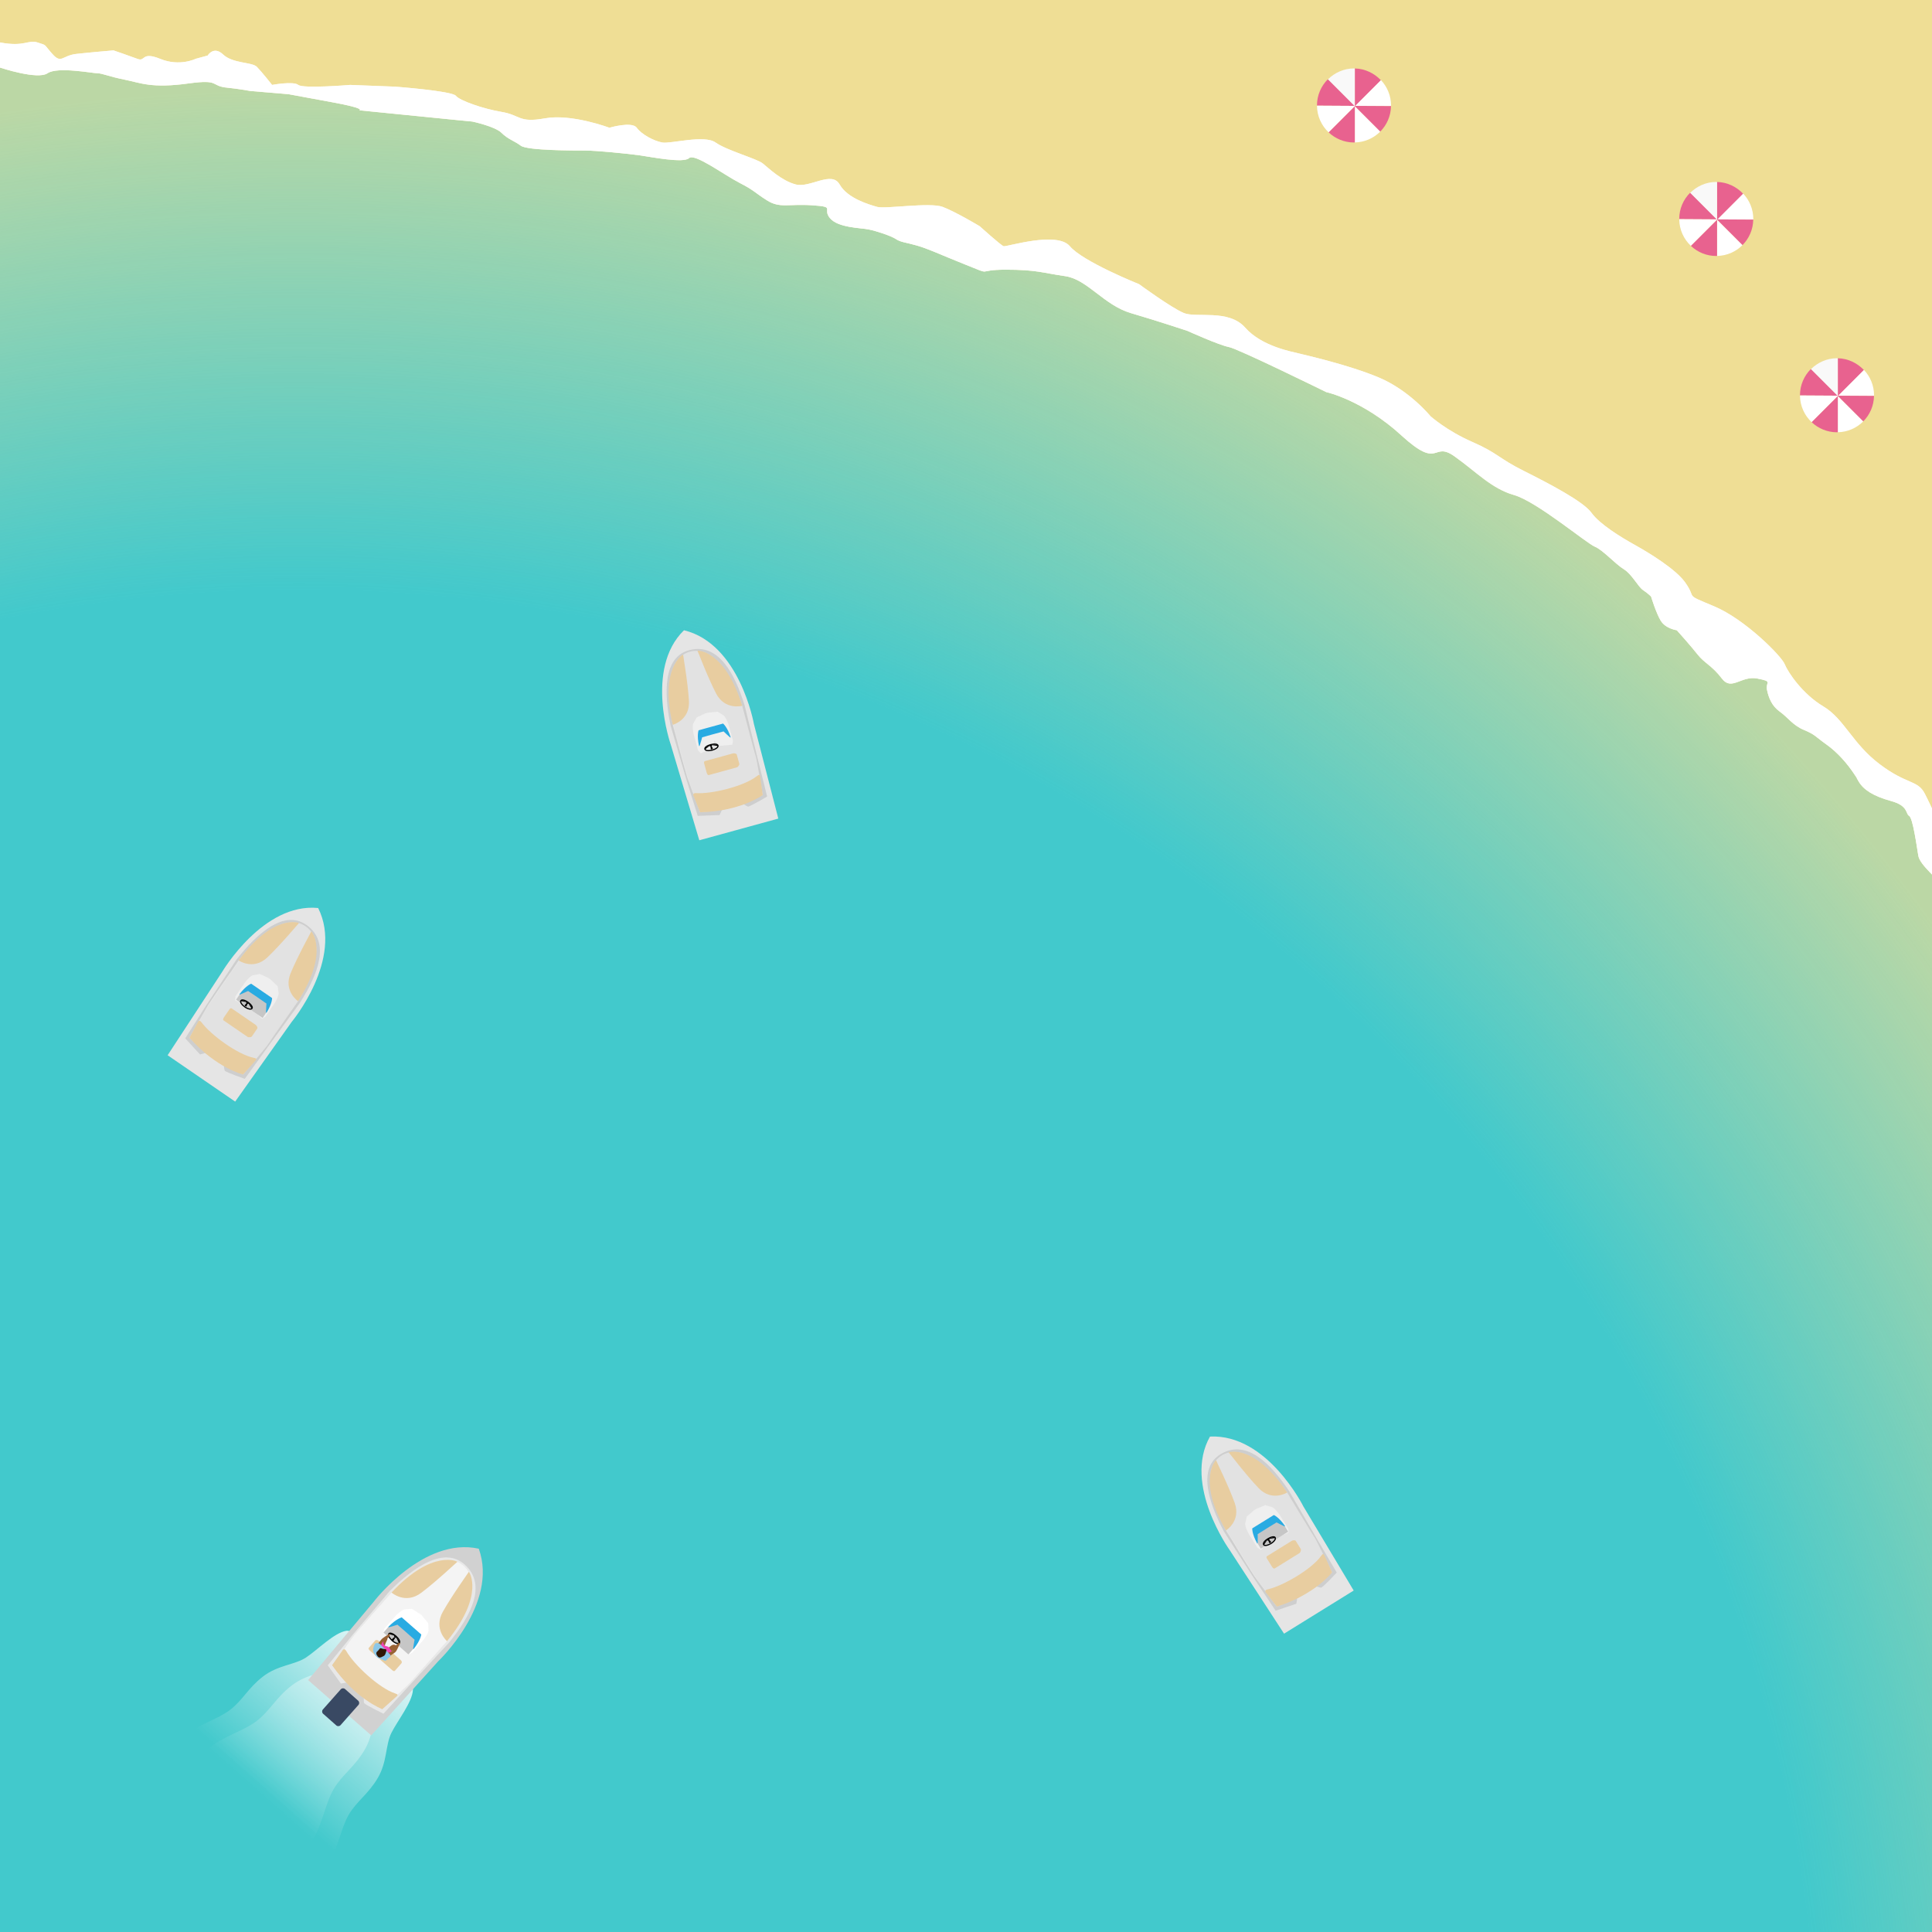 <?xml version="1.0" encoding="utf-8"?>
<!-- Generator: Adobe Illustrator 16.0.0, SVG Export Plug-In . SVG Version: 6.00 Build 0)  -->
<!DOCTYPE svg PUBLIC "-//W3C//DTD SVG 1.1//EN" "http://www.w3.org/Graphics/SVG/1.1/DTD/svg11.dtd">
<svg version="1.1" id="Capa_1" xmlns="http://www.w3.org/2000/svg" xmlns:xlink="http://www.w3.org/1999/xlink" x="0px" y="0px"
	 width="800px" height="800px" viewBox="0 0 800 800" enable-background="new 0 0 800 800" xml:space="preserve">
<rect x="0" y="0" width="800" height="800" fill="#333333" stroke="none"/>
<g id="Costa">
	<path fill="#EFDE95" d="M-52.887,866.567c20,0,413.979,10.499,879.32,0L819.625-43.5L-31-52L-52.887,866.567z"/>
	<g>
		
			<radialGradient id="SVGID_1_" cx="29.792" cy="-68.868" r="836.718" gradientTransform="matrix(1 0 0 -1 94 805)" gradientUnits="userSpaceOnUse">
			<stop  offset="0" style="stop-color:#42C9CC"/>
			<stop  offset="0.646" style="stop-color:#42C9CC"/>
			<stop  offset="0.752" style="stop-color:#42C9CC"/>
			<stop  offset="0.969" style="stop-color:#42C9CC;stop-opacity:0.387"/>
			<stop  offset="1" style="stop-color:#42C9CC;stop-opacity:0.3"/>
		</radialGradient>
		<path fill="url(#SVGID_1_)" d="M809.667,380.924c-0.667-6.591-3.999-11.258-5.333-13.924s-9.333-8.667-10-12.667
			s-2.268-15.648-3.801-16.491c-1.533-0.843-0.2-4.178-7.533-6.177s-11.333-4.666-13.333-7.999s0.667,0.667-2-3.333
			s-6.666-8.718-11.333-12.026s-4.668-4.122-9.334-6.048c-4.666-1.926-6.667-5.212-10-7.569s-4.666-5.806-5.333-9.082
			s2.667-3.345-4-4.644c-6.667-1.299-10.667,5.298-14.667,0c-4-5.298-7.334-6.464-10-9.881s-8.666-10.107-8.666-10.107
			s-4.667-0.644-6.667-3.977s-4-10-4-10s-1.333-1.333-3.333-2.667s-4.666-6.667-8-8.667s-8.666-8-12-9.333S636.333,207.667,627,205
			s-15.332-9.333-24.666-16s-6,6-22-8.667s-31.155-17.973-31.155-17.973s-36.638-18.026-40.407-18.693
			C505.001,143,491.667,137,491.667,137s-11.999-4-23.333-7.333s-18.001-14-27.334-15.333s-11.71-2.667-24.521-2.667
			c-12.811,0-4.812,2.667-16.479-2s-15.666-6.667-20.333-8S373,100.333,371,99s-8-3.333-11.333-4s-12.667-0.667-16-4.667
			s2.667-4.667-7.333-5.333s-13.354,1.333-18.677-2s-5.029-4-11.509-7.333c-6.48-3.333-18.544-12.367-20.847-10.184
			C283,67.666,269.667,65,265,64.333s-18-2-22.667-2s-24,0-26.667-2s-5.333-2.667-8-5.333S195.6,50.333,195.6,50.333l-6.833-0.667
			l-40.032-4c0,0,3.335-0.667-11.2-3.333C123,39.667,119.479,39,119.479,39l-15.824-1.333c0,0-5.682-1.007-9.334-1.337
			c-7.5-0.678-2.872-3.62-16.23-1.784C62.667,36.667,58.334,34.333,51.667,33s-9.333-2.667-11.333-2.667s-16.525-2.829-20.667,0
			C15.526,33.162,0.09,28,0.09,28L-20,29.938V832h840V384.551C812.635,387.23,810.177,385.957,809.667,380.924z"/>
		<polygon fill="#FFFFFF" points="-36,17 -31,31 -20,29.938 -20,17.247 		"/>
		<path fill="#FFFFFF" d="M820,362.351v22.201c2.28-0.83,5.024-2.033,8.334-3.627C839.661,375.469,827.04,367.11,820,362.351z"/>
		<path fill="#FFFFFF" d="M816.334,359.667c-3.412-3.333-6-7.333-9.334-11.728s-7-13.605-10-19.335s-7.333-3.604-18.666-12.17
			s-14.667-18.766-23.334-23.93S740.334,278.333,739,275s-16.408-18.613-29.333-24s-6.667-2.667-12-10
			C693.748,235.61,683,229,677,225.667s-14.666-8.667-18-13.333s-17.333-12-28-17.333s-10.666-7.333-21.333-12
			s-17.333-10.667-17.333-10.667s-8.667-10.667-21.334-16s-30.666-9.333-33.239-10s-15.274-2.853-22.153-10.667
			s-20.252-3.918-25.406-6.05c-5.155-2.132-18.533-11.95-18.533-11.95S448.334,108.333,443,101.95
			c-5.334-6.383-26.282,0.382-27.428,0c-1.146-0.382-9.905-8.283-9.905-8.283s-10-6-15.333-8.002s-23.81,0.964-27.13,0
			s-12.239-3.476-15.536-9.292s-12.253,1.572-18.186,0c-5.934-1.572-11.148-6.707-13.65-8.707S301,62.333,296.292,59
			s-18.625,0.667-22.123,0s-8.502-3.333-10.502-6.104s-11.333,0-11.333,0S236.696,47.001,225.667,49s-10-1.333-18-2.667
			c-7.506-1.251-17.333-4.667-18.899-6.667s-25.121-3.779-25.121-3.779L145,35.161c0,0-19.481,1.637-21.491,0
			c-2.01-1.637-10.838,0-10.838,0s-4.337-5.494-6.316-7.494s-10.021-1.333-13.96-5.095C88.456,18.81,86,23,86,23l-4.91,1.333
			c0,0-6.667,3.332-14.667,0.073c-8-3.259-6.091,1.257-9.425-0.002c-3.334-1.259-10.002-3.536-10.002-3.536
			s-9.338,0.784-15.338,1.451s-6.171,4.302-10.009-0.014s-2.02-3.362-6.02-4.695s-5.372,1.944-15.706-0.056L-20,17.247v12.691
			L0.09,28c0,0,15.436,5.162,19.577,2.333s18.667,0,20.667,0S45,31.667,51.667,33s11,3.667,26.423,1.546
			c13.358-1.836,8.729,1.106,16.23,1.784c3.653,0.33,9.334,1.337,9.334,1.337L119.479,39c0,0,3.521,0.667,18.057,3.333
			c14.536,2.666,11.2,3.333,11.2,3.333l40.032,4l6.833,0.667c0,0,9.4,2,12.067,4.667s5.333,3.333,8,5.333s22,2,26.667,2
			s18,1.333,22.667,2s18,3.333,20.302,1.15c2.302-2.183,14.365,6.85,20.845,10.184c6.479,3.334,6.187,4,11.509,7.333
			s8.677,1.333,18.677,2s4,1.333,7.333,5.333s12.667,4,16,4.667S369,97.667,371,99s4,1.333,8.667,2.667s8.667,3.333,20.333,8
			s3.667,2,16.479,2c12.812,0,15.188,1.333,24.521,2.666s16,12,27.334,15.333S491.667,137,491.667,137s13.333,6,17.104,6.667
			c3.771,0.667,40.407,18.693,40.407,18.693s15.155,3.307,31.155,17.973s12.666,2,22,8.667s15.333,13.333,24.666,16
			s30,20,33.334,21.333s8.666,7.333,12,9.333s6,7.333,8,8.667s3.333,2.667,3.333,2.667s2,6.667,4,10s6.667,3.977,6.667,3.977
			s6,6.69,8.666,10.107s6,4.583,10,9.881c4,5.298,8-1.298,14.667,0c6.667,1.298,3.333,1.368,4,4.644s2,6.725,5.333,9.082
			s5.334,5.643,10,7.569c4.666,1.926,4.667,2.74,9.334,6.048s8.666,8.026,11.333,12.026s0,0,2,3.333s6,6,13.333,7.999
			s6,5.334,7.533,6.177c1.533,0.843,3.134,12.491,3.801,16.491s8.666,10,10,12.667s4.666,7.333,5.333,13.924
			c0.51,5.033,2.968,6.306,10.333,3.627v-22.201C818.339,361.228,816.985,360.303,816.334,359.667z"/>
	</g>
	<g id="boat_1_">
		<g>
			
				<linearGradient id="SVGID_2_" gradientUnits="userSpaceOnUse" x1="477.797" y1="87.52" x2="477.797" y2="8.489" gradientTransform="matrix(0.749 0.662 0.662 -0.749 -257.749 435.436)">
				<stop  offset="0" style="stop-color:#FFFFFF;stop-opacity:0.8"/>
				<stop  offset="0.931" style="stop-color:#FFFFFF;stop-opacity:0"/>
			</linearGradient>
			<path fill="url(#SVGID_2_)" d="M135.804,771.9c4.202-6.333,5.295-14.831,8.618-20.485c3.324-5.655,7.935-8.347,11.961-15.112
				c4.027-6.766,3.174-13.692,5.677-18.734c2.503-5.043,8.735-12.794,8.923-17.866s-14.056-15.642-14.056-15.642
				s-9.679-9.405-13.56-8.777c-5.011,0.811-11.93,7.938-16.627,11.043c-4.697,3.104-11.664,3.093-17.884,7.92
				c-6.22,4.828-8.35,9.764-13.554,13.757c-5.203,3.993-13.503,6.121-19.271,11.068L135.804,771.9z"/>
			
				<linearGradient id="SVGID_3_" gradientUnits="userSpaceOnUse" x1="477.588" y1="94.982" x2="477.588" y2="10.999" gradientTransform="matrix(0.749 0.662 0.662 -0.749 -257.749 435.436)">
				<stop  offset="0" style="stop-color:#FFFFFF;stop-opacity:0.8"/>
				<stop  offset="1" style="stop-color:#FFFFFF;stop-opacity:0"/>
			</linearGradient>
			<path opacity="0.8" fill="url(#SVGID_3_)" enable-background="new    " d="M129.026,762.561
				c4.465-6.729,5.626-15.76,9.159-21.769c3.531-6.009,8.431-8.868,12.71-16.059c4.279-7.189,3.373-14.553,6.033-19.91
				c2.66-5.358,9.282-13.595,9.483-18.985c0.2-5.39-3.284-6.32-3.284-6.32s-1.627-2.344-5.752-1.676
				c-5.325,0.86-12.678,8.437-17.669,11.733c-4.991,3.299-12.395,3.288-19.004,8.417c-6.609,5.13-8.873,10.376-14.403,14.618
				c-5.529,4.242-14.349,6.505-20.479,11.763L129.026,762.561z"/>
		</g>
		<g id="Capa_4_2_">
			<path fill="#D1D1D1" d="M127.576,695.683l26.143,22.901l27.76-30.718c0,0,25.022-23.699,16.775-46.583
				c-22.938-5.056-43.534,21.998-43.534,21.998L127.576,695.683z"/>
			<path fill="#F4F4F4" d="M192.256,647.945c0,0,11.702,9.479-7.667,32.387s-23.031,23.938-23.031,23.938l-21.026-18.421
				l5.016-7.714l16.992-19.396C162.54,658.737,180.873,639.184,192.256,647.945z"/>
			<path fill="#E8E8E8" d="M192.513,647.924c-8.602-7.829-21.169,0.928-31.125,10.876l-15.041,17.755l-10.627,13.019l5.416,7.533
				l2.24-0.345l7.251,6.411c0,0-0.039,1.903,0.18,2.097c1.236,1.081,7.975,4.35,7.975,4.35s7.707-8.406,11.179-12.188
				c0.118-0.129,15.735-16.955,15.917-17.179C194.741,669.384,201.867,656.438,192.513,647.924z M169.89,696.713
				c-0.206,0.324-11.607,10.995-11.607,10.995s-5.282-3.14-6.448-4.161c-0.207-0.182-0.158-1.99-0.158-1.99l-6.848-6.054
				l-2.127,0.341l-5.167-6.31l9.468-12.844c8.948-10.51,9.278-10.478,15.113-17.253c9.827-9.604,22.565-17.793,30.052-10.886
				c7.441,6.865,1.178,20.239-7.067,31.021C184.75,679.962,169.957,696.461,169.89,696.713z"/>
			<path fill="#FFFFFF" d="M174.391,668.801l0.096-0.102l-3.942-2.535l-2.7,0.212c-1.29-0.122-3.957,2.619-3.957,2.619l-4.668,5.329
				l-0.467,1.646l4.49,2.732l3.35-0.952l1.576-1.847L174.391,668.801z"/>
			<path fill="#FFFFFF" d="M174.319,668.738l0.168-0.039l2.83,3.396l0.12,2.684c0.29,1.261-2.101,4.242-2.101,4.242l-4.669,5.33
				l-1.517,0.726l-3.273-4.068l0.552-3.403l1.666-1.768L174.319,668.738z"/>
			<path fill="#C6C6C6" d="M171.342,682.534c0.134-0.174,0.713-3.957,0.713-3.957l-6.96-6.228l-3.955,0.961l-0.307,0.352
				l-0.154,0.176l-0.154,0.176l-1.744,1.99l10.344,9.062C169.125,685.064,171.208,682.709,171.342,682.534z"/>
			<path fill="#394963" d="M141.013,714.347c-0.458,0.518-1.248,0.565-1.764,0.107l-5.447-4.822
				c-0.516-0.457-0.563-1.248-0.106-1.765l7.409-8.366c0.458-0.517,1.248-0.565,1.765-0.106l5.445,4.822
				c0.517,0.457,0.565,1.247,0.107,1.764L141.013,714.347z"/>
			<path fill="#29ABE2" d="M174.445,676.811l-3.545-3.105l-1.353-1.187l-3.194-2.798c0,0-2.276,0.532-5.547,3.929
				c-0.02,0.021,0.149,0.197,0.149,0.197c1.039-0.247,3.621-1.095,3.621-1.095l3.388,2.938l3.706,3.283c0,0-0.507,2.679-0.615,3.74
				c0,0,0.209,0.132,0.227,0.11C174.217,679.135,174.445,676.811,174.445,676.811z"/>
			<g id="Timó_3_">
				<path d="M160.841,676.336c-1.249,1.425,3.36,5.646,4.71,4.102C166.738,679.084,162.15,674.84,160.841,676.336z M161.264,676.678
					c0.893-1.02,4.697,2.469,3.888,3.392C164.232,681.12,160.414,677.649,161.264,676.678z"/>
				<path d="M163.298,677.082c0,0-0.378,0.454,0.159,0.913c0.537,0.461,0.811,0.003,0.855-0.024
					C164.358,677.941,163.298,677.082,163.298,677.082z"/>
				<polygon points="163.269,677.868 162.107,678.918 162.809,679.532 163.646,678.199 				"/>
				<path d="M164.032,677.958c0.012,0.009,1.063,2.249,1.063,2.249l0.45-0.381l-1.276-2.029L164.032,677.958z"/>
				<path d="M163.32,677.333c-0.012-0.009-2.419-0.801-2.419-0.801l0.384-0.438l2.113,0.939L163.32,677.333z"/>
			</g>
			<g id="Tapiceria_3_">
				<path fill="#E8CDA0" d="M185.101,679.572c0,0-5.784-4.99-1.716-12.201c4.07-7.211,10.663-16.241,10.728-16.495
					C194.179,650.625,200.932,660.261,185.101,679.572z"/>
				<path fill="#E8CDA0" d="M162.117,659.438c0,0,5.708,5.077,12.32,0.095c6.613-4.981,14.697-12.706,14.939-12.806
					C189.616,646.628,179.176,641.202,162.117,659.438z"/>
				<path fill="#E8CDA0" d="M141.614,683.729c0,0,0.818-1.783,1.771-0.076c3.141,5.619,13.58,15.383,20.209,17.549
					c1.39,0.453,1.151,0.695,0.523,1.35c-0.471,0.491-5.836,5.158-5.836,5.158s-11.013-4.064-20.748-18.174L141.614,683.729z"/>
				<path fill="#E8CDA0" d="M163.52,691.825c-0.257,0.293-0.671,0.141-1.078-0.215l-9.255-8.106c-0.406-0.354-0.74-0.86-0.483-1.152
					l2.704-3.088c0.256-0.292,0.959-0.208,1.365,0.146l9.255,8.106c0.406,0.355,0.452,0.93,0.196,1.223L163.52,691.825z"/>
			</g>
		</g>
		<g>
			<path fill="#996234" d="M159.817,678.195c0,0,1.045-0.185,0.411,1.01c-0.634,1.194-1.046,2.582-1.046,2.582
				s1.334,0.623,1.733,0.459c0.401-0.163,1.441-1.596,2.655-1.121c1.214,0.475,1.815,0.63,0.2,1.68
				c-1.615,1.051-2.621,1.908-2.621,1.908l-4.586-2.508l3.062-3.79"/>
			<path fill="#EF45B7" d="M157.39,681.943c0,0,0.419-3.302,1.099-2.571c0.679,0.729-0.21,0.962,0.694,1.843
				c0.904,0.88,1.416,0.033,2.231,1.45c0.814,1.418,1.554,1.447,0.806,1.908c-0.75,0.462-1.031,0.696-1.031,0.696L157.39,681.943z"
				/>
			<path fill="#996234" d="M156.097,681.175c0,0,1.384-1.71,1.714-2.177c0.617-0.873,2.751-1.936,3.017-2.237
				c0.266-0.305,0.593-0.58,0.6,0.223c0.007,0.801-1.709,1.964-2.542,2.569s-1.148,1.954-1.342,2.214s-0.391-0.53-0.391-0.53
				L156.097,681.175z"/>
			<path fill="#996234" d="M161.2,685.83c0,0,2.059-1.305,2.478-1.692c0.784-0.728,1.557-2.981,1.822-3.286
				c0.265-0.303,0.497-0.661-0.299-0.563c-0.795,0.099-1.723,1.953-2.214,2.857c-0.49,0.904-2.053,1.026-2.284,1.253
				c-0.231,0.229,0.845,0.688,0.845,0.688L161.2,685.83z"/>
			<path fill="#8BC7E8" d="M155.365,680.533c0,0-1.484,2.316-0.58,3.842c0.903,1.525,1.217,2.052,2.785,2.557
				c1.57,0.504,1.936,1.305,2.748,0.201c0.812-1.101,1.966-1.03,1.122-2.056c-0.911-1.104-3.594-3.798-3.771-3.994
				C156.583,679.881,155.365,680.533,155.365,680.533z"/>
			<path fill="#301705" d="M156.296,685.7c0,0-1.05-1.121-0.046-1.918c1.002-0.798,0.802-1.586,1.874-1.172
				c1.072,0.415,2.17-0.023,1.834,1.082c-0.335,1.104-0.445,1.753-1.191,2.083s-0.812,0.514-1.449,0.577
				C156.681,686.419,156.296,685.7,156.296,685.7z"/>
		</g>
	</g>
	<g id="Capa_4_3_">
		<g>
			<path fill="#E5E5E5" d="M531.698,676.471l28.839-17.864l-20.795-34.76c0,0-15.002-30.161-38.719-28.995
				c-11.267,19.969,8.143,46.976,8.143,46.976L531.698,676.471z"/>
			<path fill="#E2E2E2" d="M505.694,602.195c0,0,12.025-8.271,27.88,16.349c15.854,24.62,15.604,28.276,15.604,28.276l-23.195,14.37
				l-5.252-6.894l-13.257-21.397C507.475,632.899,494.268,610.321,505.694,602.195z"/>
			<path fill="#CECECE" d="M505.561,602.066c-9.764,5.795-5.178,20.025,1.268,32.157l12.279,19.108l9.115,13.637l8.58-2.903
				l0.317-2.188l8.056-4.939c0,0,1.766,0.58,2.007,0.432c1.362-0.845,6.337-6.202,6.337-6.202s-5.646-9.595-8.186-13.915
				c-0.085-0.146-11.334-19.527-11.49-19.763C526.229,606.113,516.178,595.766,505.561,602.066z M544.646,637.112
				c0.241,0.284,6.947,13.974,6.947,13.974s-4.438,4.034-5.725,4.831c-0.229,0.142-1.904-0.421-1.904-0.421l-7.604,4.663
				l-0.29,2.083l-7.364,3.021l-9.287-12.505c-7.254-11.352-7.131-11.651-11.789-19.032c-6.16-11.914-10.168-26.144-1.582-31.159
				c8.533-4.985,19.229,4.679,26.938,15.452C533.25,618.459,544.429,636.979,544.646,637.112z"/>
			<path fill="#EFEFEF" d="M526.379,623.955l-2.45-0.709l-3.815,1.57l0.007,0.011l-0.308,0.189l-0.049,0.03l-0.493,0.307
				l-0.009-0.012l-3.014,2.661l-0.561,2.573c-0.48,1.169,1.328,4.433,1.328,4.433l3.643,5.879l1.465,0.868l3.861-3.431l0.043-3.17
				l2.846,1.381l4.749-1.903l-0.212-1.644l-3.643-5.88C529.768,627.11,527.64,624.044,526.379,623.955z"/>
			<path fill="#C6C6C6" d="M531.746,631.582c-0.125-0.173-3.451-1.731-3.451-1.731l-7.738,4.728l-0.172,3.971l0.24,0.388
				l0.119,0.193l0.12,0.193l1.203,1.941l11.329-7.018C533.396,634.247,531.869,631.756,531.746,631.582z"/>
			<path fill="#29ABE2" d="M527.463,627.336l-3.911,2.423l-1.492,0.924l-3.523,2.185c0,0-0.201,2.197,2.035,6.221
				c0.013,0.023,0.202-0.124,0.202-0.124c0.066-1.04,0.001-3.71,0.001-3.71l3.702-2.334l4.121-2.525c0,0,2.354,1.234,3.314,1.64
				c0,0,0.229-0.081,0.215-0.104C529.521,628.135,527.463,627.336,527.463,627.336z"/>
			<g id="Timó_4_">
				<path d="M523.04,639.741c0.975,1.573,6.228-1.523,5.174-3.226C527.288,635.021,522.018,638.092,523.04,639.741z M523.48,639.444
					c-0.697-1.124,3.645-3.681,4.274-2.662C528.474,637.942,524.144,640.517,523.48,639.444z"/>
				<path d="M524.438,637.661c0,0,0.316,0.481,0.898,0.113c0.583-0.37,0.234-0.758,0.221-0.808
					C525.544,636.917,524.438,637.661,524.438,637.661z"/>
				<polygon points="525.064,637.754 525.658,639.05 526.432,638.57 525.482,637.495 				"/>
				<path d="M525.465,637.226c0.014-0.008,2.403-0.35,2.403-0.35l-0.229-0.529l-2.258,0.611L525.465,637.226z"/>
				<path d="M524.764,637.66c-0.012,0.007-1.353,1.977-1.353,1.977l-0.3-0.483l1.438-1.679L524.764,637.66z"/>
			</g>
			<g id="Tapiceria_4_">
				<path fill="#E8CDA0" d="M532.986,618.02c0,0-6.31,3.977-11.879-1.881c-5.569-5.855-12.117-14.59-12.334-14.723
					C508.557,601.282,519.48,597.729,532.986,618.02z"/>
				<path fill="#E8CDA0" d="M507.631,633.729c0,0,6.368-3.88,3.605-11.475c-2.765-7.596-7.666-17.348-7.689-17.601
					C503.524,604.4,495.479,612.598,507.631,633.729z"/>
				<path fill="#E8CDA0" d="M524.451,659.799c0,0-1.432-1.271,0.435-1.676c6.143-1.327,18.236-8.283,22.15-13.854
					c0.82-1.167,0.978-0.875,1.409-0.104c0.323,0.58,3.147,6.921,3.147,6.921s-6.938,9.119-22.887,14.179L524.451,659.799z"/>
				<path fill="#E8CDA0" d="M538.639,641.431c0.2,0.322-0.121,1.407-0.567,1.686l-10.21,6.324c-0.448,0.276-0.924-0.313-1.123-0.638
					l-2.109-3.403c-0.2-0.323-0.375-0.782,0.073-1.061l10.209-6.324c0.448-0.276,1.42-0.312,1.619,0.012L538.639,641.431z"/>
			</g>
		</g>
		<g>
			<path fill="#E5E5E5" d="M69.409,436.955l27.973,19.191l23.43-33.039c0,0,21.558-25.886,10.931-47.121
				c-22.814-2.263-39.709,26.384-39.709,26.384L69.409,436.955z"/>
			<path fill="#E2E2E2" d="M126.905,383.222c0,0,12.417,7.673-3.726,32.104c-16.143,24.431-19.589,25.677-19.589,25.677
				l-22.5-15.438l4.191-7.584l14.241-20.757C99.522,397.226,114.863,376.039,126.905,383.222z"/>
			<path fill="#CECECE" d="M126.969,383.047c-9.238-6.6-20.415,3.333-28.92,14.12L85.51,416.105l-8.806,13.84l6.116,6.682
				l2.131-0.592l7.767,5.382c0,0,0.181,1.849,0.415,2.011c1.322,0.906,8.23,3.299,8.23,3.299s6.505-9.034,9.436-13.099
				c0.1-0.137,13.303-18.243,13.456-18.48C131.595,403.594,137.014,390.225,126.969,383.047z M110.647,432.941
				c-0.162,0.336-9.988,11.99-9.988,11.99s-5.48-2.436-6.729-3.292c-0.222-0.151-0.382-1.911-0.382-1.911l-7.332-5.08l-2.023,0.573
				l-5.734-5.521l7.701-13.539c7.465-11.214,7.79-11.223,12.667-18.46c8.421-10.439,19.829-19.842,27.88-14.006
				c8.002,5.8,3.468,19.482-3.285,30.88C123.126,414.995,110.683,432.689,110.647,432.941z"/>
			<path fill="#EFEFEF" d="M115.327,410.922l-0.339-2.528l-2.975-2.859l-0.007,0.012l-0.298-0.205l-0.047-0.031l-0.479-0.329
				l0.007-0.013l-3.65-1.686l-2.581,0.523c-1.263,0.032-3.521,3.003-3.521,3.003l-3.913,5.702l-0.204,1.69l4.696,2.15l2.918-1.237
				l-0.117,3.161l3.656,3.578l1.419-0.855l3.913-5.703C113.805,415.295,115.754,412.111,115.327,410.922z"/>
			<path fill="#C6C6C6" d="M110.51,418.908c0.108-0.186,0.194-3.857,0.194-3.857l-7.444-5.177l-3.703,1.443l-0.258,0.376
				l-0.129,0.188l-0.128,0.188l-1.292,1.884l10.988,7.54C108.736,421.492,110.4,419.09,110.51,418.908z"/>
			<path fill="#29ABE2" d="M112.67,413.276l-3.794-2.604l-1.447-0.994l-3.419-2.346c0,0-2.092,0.702-4.873,4.37
				c-0.017,0.021,0.195,0.136,0.195,0.136c0.979-0.356,3.396-1.495,3.396-1.495l3.628,2.448l3.972,2.754
				c0,0-0.181,2.652-0.164,3.693c0,0,0.167,0.179,0.181,0.155C112.769,415.482,112.67,413.276,112.67,413.276z"/>
			<g id="Timó_5_">
				<path d="M99.534,414.229c-1.047,1.525,3.904,5.086,5.036,3.437C105.564,416.215,100.631,412.628,99.534,414.229z
					 M99.983,414.512c0.748-1.092,4.836,1.854,4.159,2.84C103.37,418.477,99.269,415.551,99.983,414.512z"/>
				<path d="M102.001,414.669c0,0-0.314,0.483,0.258,0.868c0.574,0.384,0.787-0.091,0.827-0.123
					C103.126,415.381,102.001,414.669,102.001,414.669z"/>
				<polygon points="102.169,415.28 101.222,416.346 101.973,416.86 102.574,415.559 				"/>
				<path d="M102.813,415.434c0.012,0.009,1.289,2.06,1.289,2.06l0.393-0.422l-1.469-1.82L102.813,415.434z"/>
				<path d="M102.133,414.967c-0.011-0.008-2.354-0.44-2.354-0.44l0.322-0.47l2.115,0.641L102.133,414.967z"/>
			</g>
			<g id="Tapiceria_5_">
				<path fill="#E8CDA0" d="M123.422,414.576c0,0-6.181-4.171-3.066-11.629c3.115-7.458,8.469-16.97,8.503-17.222
					C128.894,385.473,136.548,394.039,123.422,414.576z"/>
				<path fill="#E8CDA0" d="M98.827,397.702c0,0,6.117,4.265,11.954-1.324c5.837-5.591,12.787-14.008,13.009-14.131
					C124.012,382.125,113.268,378.064,98.827,397.702z"/>
				<path fill="#E8CDA0" d="M81.746,423.604c0,0,0.588-1.821,1.709-0.276c3.69,5.086,14.931,13.352,21.606,14.688
					c1.399,0.281,1.195,0.542,0.663,1.248c-0.4,0.531-5.065,5.671-5.065,5.671s-11.142-2.675-22.2-15.23L81.746,423.604z"/>
				<path fill="#E8CDA0" d="M104.274,429.185c-0.214,0.313-1.336,0.456-1.771,0.159l-9.903-6.795
					c-0.435-0.299-0.085-0.971,0.13-1.285l2.266-3.303c0.215-0.312,0.565-0.658,0.999-0.359l9.902,6.795
					c0.435,0.299,0.857,1.175,0.643,1.485L104.274,429.185z"/>
			</g>
		</g>
		<g>
			<path fill="#E5E5E5" d="M289.568,347.939l32.714-8.979l-10.114-39.221c0,0-5.858-33.173-28.937-38.762
				c-16.453,15.966-5.477,47.359-5.477,47.359L289.568,347.939z"/>
			<path fill="#E2E2E2" d="M285.635,269.341c0,0,13.875-4.532,22.117,23.567c8.242,28.099,6.969,31.535,6.969,31.535l-26.312,7.223
				l-3.088-8.097l-6.662-24.274C278.658,299.295,272.376,273.904,285.635,269.341z"/>
			<path fill="#CECECE" d="M285.543,269.18c-11.004,2.796-10.63,17.744-7.881,31.203l6.373,21.801l4.887,15.658l9.051-0.358
				l0.924-2.009l9.124-2.459c0,0,1.529,1.055,1.804,0.98c1.545-0.425,7.833-4.157,7.833-4.157s-2.703-10.8-3.916-15.662
				c-0.04-0.165-5.349-21.936-5.432-22.206C304.223,278.907,297.509,266.14,285.543,269.18z M313.12,313.85
				c0.152,0.34,2.712,15.368,2.712,15.368s-5.397,2.614-6.857,3.015c-0.259,0.071-1.707-0.943-1.707-0.943l-8.611,2.322
				l-0.868,1.916l-7.918,0.816l-5.371-14.621c-3.747-12.94-3.544-13.194-5.925-21.59c-2.539-13.17-2.357-27.952,7.297-30.335
				c9.595-2.369,17.12,9.926,21.467,22.44C307.465,292.735,312.949,313.66,313.12,313.85z"/>
			<path fill="#EFEFEF" d="M299.32,296.063l-2.149-1.373l-4.105,0.426l0.003,0.013l-0.349,0.095l-0.055,0.016l-0.561,0.154
				l-0.004-0.013l-3.643,1.7l-1.266,2.31c-0.791,0.985,0.021,4.628,0.021,4.628l1.83,6.668l1.16,1.247l4.674-2.198l0.938-3.028
				l2.339,2.129l5.093-0.482l0.261-1.636l-1.831-6.67C301.678,300.048,300.504,296.505,299.32,296.063z"/>
			<path fill="none" d="M302.311,304.897c-0.071-0.201-2.82-2.637-2.82-2.637l-8.759,2.345l-1.288,3.76l0.12,0.44l0.06,0.219
				l0.061,0.219l0.604,2.203l12.852-3.526C303.141,307.92,302.38,305.099,302.311,304.897z"/>
			<path fill="#29ABE2" d="M299.404,299.612l-4.437,1.218l-1.692,0.464l-3.998,1.098c0,0-0.814,2.05,0.192,6.542
				c0.006,0.026,0.229-0.062,0.229-0.062c0.359-0.979,1.05-3.559,1.05-3.559l4.212-1.191l4.667-1.256c0,0,1.908,1.85,2.715,2.509
				c0,0,0.244-0.013,0.236-0.038C301.153,300.961,299.404,299.612,299.404,299.612z"/>
			<g id="Timó_6_">
				<path d="M291.653,310.26c0.49,1.785,6.404,0.3,5.875-1.629C297.062,306.936,291.139,308.389,291.653,310.26z M292.159,310.1
					c-0.351-1.275,4.537-2.499,4.854-1.344C297.373,310.072,292.492,311.316,292.159,310.1z"/>
				<path d="M293.582,308.661c0,0,0.167,0.552,0.83,0.363c0.664-0.19,0.439-0.66,0.44-0.711
					C294.852,308.26,293.582,308.661,293.582,308.661z"/>
				<polygon points="294.157,308.927 294.36,310.337 295.237,310.097 294.631,308.796 				"/>
				<path d="M294.69,308.533c0.014-0.004,2.404,0.345,2.404,0.345l-0.069-0.572l-2.338-0.052L294.69,308.533z"/>
				<path d="M293.895,308.751c-0.013,0.004-1.856,1.514-1.856,1.514l-0.151-0.549l1.854-1.203L293.895,308.751z"/>
			</g>
			<g id="Tapiceria_6_">
				<path fill="#E8CDA0" d="M307.337,292.239c0,0-7.176,2.028-10.862-5.164c-3.686-7.193-7.496-17.421-7.667-17.61
					C288.639,269.275,300.121,268.958,307.337,292.239z"/>
				<path fill="#E8CDA0" d="M278.573,300.134c0,0,7.206-1.919,6.704-9.985c-0.502-8.067-2.446-18.808-2.397-19.057
					C282.93,270.843,272.894,276.429,278.573,300.134z"/>
				<path fill="#E8CDA0" d="M287.333,329.898c0,0-1.013-1.625,0.891-1.485c6.267,0.464,19.834-2.787,25.165-7.023
					c1.117-0.887,1.186-0.563,1.381,0.299c0.147,0.648,1.062,7.529,1.062,7.529s-9.234,6.784-25.962,7.126L287.333,329.898z"/>
				<path fill="#E8CDA0" d="M306.136,316.293c0.102,0.366-0.514,1.315-1.021,1.455l-11.582,3.178
					c-0.508,0.14-0.796-0.562-0.897-0.928l-1.061-3.862c-0.101-0.367-0.138-0.856,0.37-0.996l11.581-3.178
					c0.508-0.139,1.45,0.103,1.55,0.468L306.136,316.293z"/>
			</g>
		</g>
		<path id="spuma" opacity="0.8" fill="#FFFFFF" enable-background="new    " d="M-0.077,17.555c10.334,2,11.706-1.277,15.706,0.056
			s2.181,0.379,6.02,4.695s4.009,0.68,10.009,0.014s15.338-1.451,15.338-1.451s6.668,2.277,10.002,3.536
			c3.334,1.259,1.425-3.257,9.425,0.002c8,3.259,14.667-0.073,14.667-0.073L86,23c0,0,2.454-4.19,6.394-0.428
			c3.94,3.762,11.981,3.095,13.96,5.095s6.316,7.494,6.316,7.494s8.829-1.637,10.838,0c2.009,1.637,21.491,0,21.491,0l18.646,0.728
			c0,0,23.555,1.779,25.121,3.779s11.394,5.416,18.899,6.667c8,1.333,6.971,4.665,18,2.667c11.029-1.998,26.667,3.896,26.667,3.896
			s9.333-2.771,11.333,0s7.004,5.438,10.502,6.104s17.415-3.333,22.123,0s17.038,6.667,19.54,8.667s7.717,7.135,13.65,8.707
			c5.933,1.572,14.888-5.816,18.186,0s12.216,8.328,15.536,9.292s21.797-2.002,27.13,0s15.333,8.002,15.333,8.002
			s8.76,7.901,9.905,8.283c1.145,0.382,22.094-6.384,27.428,0c5.334,6.384,28.667,15.717,28.667,15.717s13.378,9.819,18.533,11.95
			s18.526-1.764,25.405,6.05c6.88,7.814,19.581,10,22.154,10.667s20.572,4.667,33.239,10s21.334,16,21.334,16s6.666,6,17.333,10.667
			s10.666,6.667,21.333,12s24.666,12.667,28,17.333s12,10,18,13.333s16.748,9.943,20.667,15.333c5.333,7.333-0.925,4.613,12,10
			c12.925,5.387,27.999,20.667,29.333,24s7.333,12.339,16,17.503s12.001,15.363,23.334,23.93S794,322.874,797,328.604
			s6.666,14.941,10,19.335s5.922,8.395,9.334,11.728s26,14.515,12,21.257c-14,6.742-18,6.591-18.667,0
			c-0.667-6.591-3.999-11.258-5.333-13.924s-9.333-8.667-10-12.667s-2.268-15.648-3.801-16.491c-1.533-0.843-0.2-4.178-7.533-6.177
			s-11.333-4.666-13.333-7.999s0.667,0.667-2-3.333s-6.666-8.718-11.333-12.026s-4.668-4.122-9.334-6.048
			c-4.666-1.926-6.667-5.212-10-7.569s-4.666-5.806-5.333-9.082s2.667-3.345-4-4.644s-10.667,5.298-14.667,0s-7.334-6.464-10-9.881
			s-8.666-10.107-8.666-10.107s-4.667-0.644-6.667-3.977s-4-10-4-10s-1.333-1.333-3.333-2.667s-4.666-6.667-8-8.667
			s-8.666-8-12-9.333S636.333,207.667,627,205s-15.332-9.333-24.666-16s-6,6-22-8.667s-31.155-17.973-31.155-17.973
			s-36.638-18.026-40.407-18.693C505.001,143,491.667,137,491.667,137s-11.999-4-23.333-7.333s-18.001-14-27.334-15.333
			s-11.71-2.667-24.521-2.667c-12.811,0-4.812,2.667-16.479-2s-15.666-6.667-20.333-8S373,100.333,371,99s-8-3.333-11.333-4
			s-12.667-0.667-16-4.667s2.667-4.667-7.333-5.333s-13.354,1.333-18.677-2s-5.029-4-11.509-7.333
			c-6.48-3.333-18.544-12.367-20.847-10.184C283,67.666,269.667,65,265,64.333s-18-2-22.667-2s-24,0-26.667-2s-5.333-2.667-8-5.333
			S195.6,50.333,195.6,50.333l-6.833-0.667l-40.032-4c0,0,3.335-0.667-11.2-3.333C123,39.667,119.479,39,119.479,39l-15.824-1.333
			c0,0-5.682-1.007-9.334-1.337c-7.5-0.678-2.872-3.62-16.23-1.784C62.667,36.667,58.334,34.333,51.667,33
			s-9.333-2.667-11.333-2.667s-16.525-2.829-20.667,0C15.526,33.162,0.09,28,0.09,28H-8V17L-0.077,17.555z"/>
		<path fill="#F2EEDD" d="M918.334,83.667"/>
		<g id="Sombrilla">
			<path fill="#E8628F" d="M711.157,91l10.669-10.747c-2.726-2.897-6.558-4.81-10.826-4.902V91H711.157z"/>
			<path fill="#FFFFFF" d="M725.986,90.932c0.002-0.089,0.014-0.175,0.014-0.265c0-4.064-1.593-7.749-4.174-10.493l-10.669,10.669
				L725.986,90.932z"/>
			<path fill="#F9F9F9" d="M711,91V75.351c-0.112-0.002-0.221-0.017-0.333-0.017c-4.233,0-8.067,1.796-10.842,4.57L710.842,91H711z"
				/>
			<path fill="#E8628F" d="M711.157,90.843L711.001,91l10.509,10.509c2.716-2.716,4.406-6.45,4.478-10.577L711.157,90.843z"/>
			<path fill="#E8628F" d="M699.825,79.825c-2.774,2.775-4.491,6.608-4.491,10.842c0,0.028,0.004,0.055,0.004,0.082l15.504,0.092
				L699.825,79.825z"/>
			<path fill="#FFFFFF" d="M711,91.001v14.982c4.101-0.088,7.809-1.773,10.51-4.475L711,91.001L711,91.001z"/>
			<path fill="#FFFFFF" d="M711,91l-0.158-0.158l-15.504-0.092c0.023,4.371,1.882,8.299,4.837,11.078L711,91L711,91z"/>
			<path fill="#E8628F" d="M700.175,101.827c2.743,2.581,6.428,4.173,10.492,4.173c0.112,0,0.221-0.015,0.333-0.017V91.001
				L700.175,101.827z"/>
		</g>
		<g id="Sombrilla_2_">
			<path fill="#E8628F" d="M561.157,44l10.669-10.747c-2.726-2.897-6.558-4.81-10.826-4.902V44H561.157z"/>
			<path fill="#FFFFFF" d="M575.986,43.932c0.002-0.089,0.014-0.175,0.014-0.265c0-4.064-1.593-7.749-4.174-10.493l-10.669,10.669
				L575.986,43.932z"/>
			<path fill="#F9F9F9" d="M561,44V28.351c-0.112-0.002-0.221-0.017-0.333-0.017c-4.233,0-8.067,1.796-10.842,4.57L560.842,44H561z"
				/>
			<path fill="#E8628F" d="M561.157,43.843L561.001,44l10.509,10.509c2.716-2.716,4.406-6.45,4.478-10.577L561.157,43.843z"/>
			<path fill="#E8628F" d="M549.825,32.825c-2.774,2.775-4.491,6.608-4.491,10.842c0,0.028,0.004,0.055,0.004,0.082l15.504,0.092
				L549.825,32.825z"/>
			<path fill="#FFFFFF" d="M561,44.001v14.982c4.101-0.088,7.809-1.773,10.51-4.475L561,44.001L561,44.001z"/>
			<path fill="#FFFFFF" d="M561,44l-0.158-0.158l-15.504-0.092c0.023,4.371,1.882,8.299,4.837,11.078L561,44L561,44z"/>
			<path fill="#E8628F" d="M550.175,54.827c2.743,2.581,6.428,4.173,10.492,4.173c0.112,0,0.221-0.015,0.333-0.017V44.001
				L550.175,54.827z"/>
		</g>
		<g id="Sombrilla_1_">
			<path fill="#E8628F" d="M761.157,164l10.669-10.747c-2.726-2.897-6.558-4.81-10.826-4.902V164H761.157z"/>
			<path fill="#FFFFFF" d="M775.986,163.932c0.002-0.089,0.014-0.175,0.014-0.265c0-4.064-1.593-7.749-4.174-10.493l-10.669,10.669
				L775.986,163.932z"/>
			<path fill="#F9F9F9" d="M761,164v-15.649c-0.112-0.002-0.221-0.017-0.333-0.017c-4.233,0-8.067,1.796-10.842,4.57L760.842,164
				H761z"/>
			<path fill="#E8628F" d="M761.157,163.843L761.001,164l10.509,10.509c2.716-2.716,4.406-6.45,4.478-10.577L761.157,163.843z"/>
			<path fill="#E8628F" d="M749.825,152.825c-2.774,2.775-4.491,6.608-4.491,10.842c0,0.028,0.004,0.055,0.004,0.082l15.504,0.092
				L749.825,152.825z"/>
			<path fill="#FFFFFF" d="M761,164.001v14.982c4.101-0.088,7.809-1.773,10.51-4.475L761,164.001L761,164.001z"/>
			<path fill="#FFFFFF" d="M761,164l-0.158-0.158l-15.504-0.092c0.023,4.371,1.882,8.299,4.837,11.078L761,164L761,164z"/>
			<path fill="#E8628F" d="M750.175,174.827c2.743,2.581,6.428,4.173,10.492,4.173c0.112,0,0.221-0.015,0.333-0.017v-14.982
				L750.175,174.827z"/>
		</g>
	</g>
</g>
</svg>

